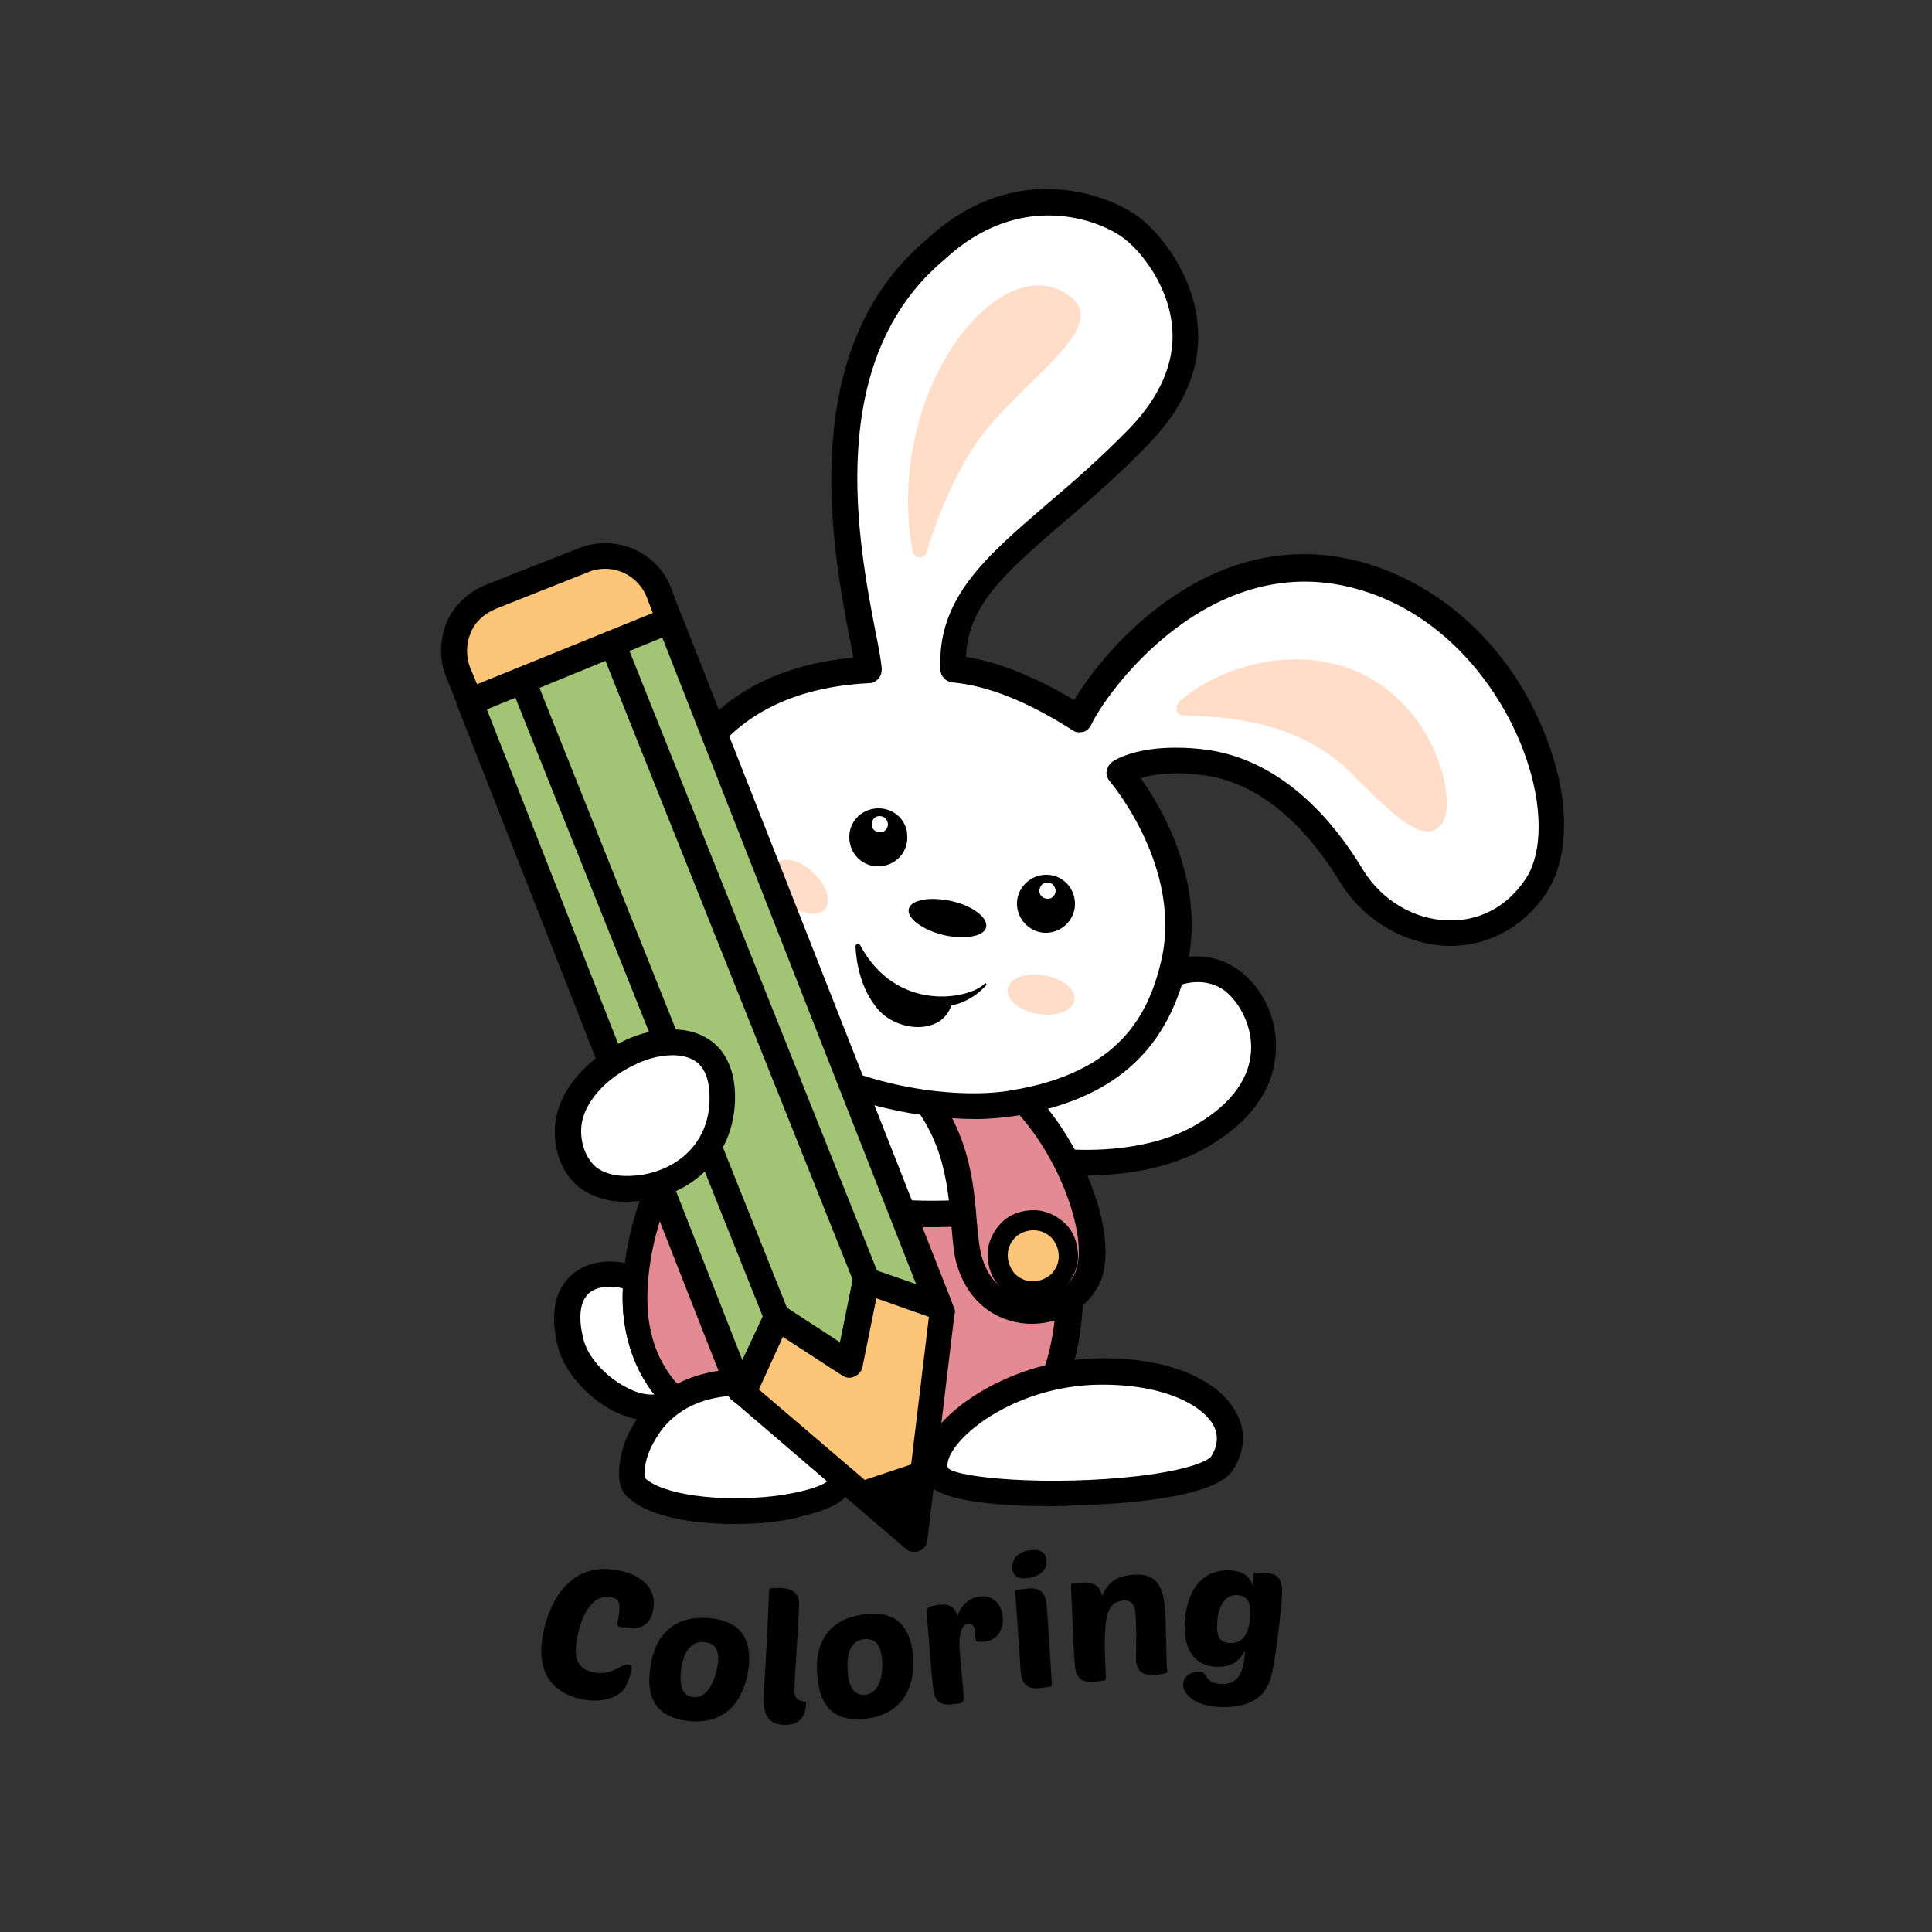 <?xml version="1.0" encoding="utf-8"?>
<!-- Generator: Adobe Illustrator 22.0.1, SVG Export Plug-In . SVG Version: 6.00 Build 0)  -->
<svg version="1.1" xmlns="http://www.w3.org/2000/svg" xmlns:xlink="http://www.w3.org/1999/xlink" x="0px" y="0px"
	 viewBox="0 0 250 250" style="enable-background:new 0 0 250 250;" xml:space="preserve">
<rect x="0" y="0" width="250" height="250" fill="#333333" stroke="none"/>
<style type="text/css">
	.st0{fill:#FFFFFF;}
	.st1{fill:#E48A92;}
	.st2{fill:#FDC578;}
	.st3{fill:#FFDDC9;}
	.st4{fill:#A1C575;}
</style>
<g id="Layer_6">
</g>
<g id="Layer_5">
</g>
<g id="Layer_4">
</g>
<g id="Layer_3">
</g>
<g id="Layer_2">
	<g>
		<g>
			<path d="M81.4,215.4c0.3,0.1,0.4,0.3,0.3,0.8c-0.1,0.5-0.4,1.2-0.7,2c-0.5,1-2.4,2.3-5.6,1.7c-3.2-0.6-6.3-2.9-5.1-8.6
				c0.6-3.1,2.9-9.4,9.7-8.1c3.7,0.7,5,2.9,4.5,5.2c-0.4,2-1.8,2.6-3.9,2.2c-0.7-0.1-0.7-0.2-0.7-0.6c0.4-2.1,0.5-3.1-0.8-3.3
				c-2.9-0.6-4.1,3.4-4.4,5.2c-0.6,2.9,0.2,4.1,2.1,4.5C79.3,216.9,80.4,215.2,81.4,215.4z"/>
			<path d="M84.1,216.2c0.4-3.8,2.4-7.3,7.8-6.8c3.9,0.4,5.3,2.6,5,6.1c-0.3,3-1.9,7.8-7.8,7.2C84.7,222.2,83.7,219.5,84.1,216.2z
				 M88.1,216.4c-0.2,2.1,0.4,3.1,1.6,3.2c2.2,0.2,3-2.9,3.2-4.4c0.2-1.5-0.3-2.6-1.7-2.7C88.8,212.2,88.2,215,88.1,216.4z"/>
			<path d="M98.8,219.9c0-1.2,0.3-3.6,0.7-13.7c0-0.4,0-0.5,0.1-0.6c0.1-0.1,0.2-0.1,0.4-0.1l0.9,0c1.9,0,2.5,0.9,2.5,2
				c0,1.9-0.6,9.5-0.6,11.3c0,1.6,1.4,1.2,1.5,1.5c0,1.4-0.5,2.9-2.7,2.9C99.7,223.2,98.8,222.2,98.8,219.9z"/>
			<path d="M105.8,217.2c-0.5-3.8,0.8-7.7,6.1-8.3c3.9-0.5,5.7,1.4,6.2,4.8c0.4,3-0.2,8-6.1,8.7
				C107.7,222.9,106.1,220.5,105.8,217.2z M109.7,216.5c0.2,2.1,1,2.9,2.3,2.8c2.2-0.3,2.3-3.5,2.1-4.9c-0.2-1.5-0.8-2.4-2.2-2.3
				C109.5,212.3,109.6,215.1,109.7,216.5z"/>
			<path d="M126.3,212.3c-0.1-0.4-0.1-0.7-0.1-1.1c-0.1-0.7-0.3-1.1-0.9-1.1c-0.9,0.1-1.3,1.4-1.1,3.7c0.2,2,0.5,5.5,0.5,6
				c0,0.3-0.2,0.5-0.4,0.6l-0.8,0.1c-1.9,0.3-2.5-0.4-2.7-1.8c-0.2-1-0.3-3.1-0.9-10c0-0.4,0.1-0.7,0.4-0.8l0.9-0.2
				c1.8-0.3,2.4,0.4,2.7,1.4c0.5-1.6,1.8-2.4,2.8-2.5c1.2-0.2,2.7,0.4,3,2.3c0.3,1.7-0.5,3.3-2.2,3.5
				C127,212.5,126.3,212.5,126.3,212.3z"/>
			<path d="M133.3,200.6c1.3-0.2,2,0.3,2.1,1.2c0.2,1.1-0.6,2.1-2.3,2.4c-1.2,0.2-2-0.2-2.1-1.2
				C130.9,201.7,131.7,200.8,133.3,200.6z M134.8,218.4c-1.9,0.3-2.5-0.5-2.7-1.9c-0.1-1-0.2-3.1-0.7-10.1c0-0.4,0-0.5,0-0.6
				c0.1-0.1,0.2-0.1,0.4-0.1l0.9-0.1c1.9-0.3,2.5,0.5,2.7,1.8c0.1,0.9,0.3,3.6,0.7,10.4c0,0.4-0.1,0.5-0.5,0.5L134.8,218.4z"/>
			<path d="M146.9,208.5c-0.1-0.8-0.5-1.5-1.6-1.4c-2.2,0.3-2.6,2.1-2.2,9.9c0,0.4-0.1,0.5-0.5,0.5l-0.8,0.1
				c-1.9,0.2-2.5-0.5-2.7-1.9c-0.1-1-0.2-3.1-0.5-10.1c0-0.4,0-0.5,0-0.6c0.1-0.1,0.2-0.1,0.4-0.1l0.9-0.1c1.9-0.2,2.5,0.7,2.7,1.7
				c0.8-1.8,1.9-2.5,3.7-2.7c2.6-0.3,4,0.6,4.4,3.8c0.2,1.5,0.2,7.4,0.3,8.2c0.1,0.7,0,0.7-0.5,0.8l-0.8,0.1c-2,0.2-2.5-0.5-2.7-1.8
				C147,213.6,147.1,210.1,146.9,208.5z"/>
			<path d="M157.5,215.7c-2.6-0.1-4.3-1.8-4.2-5.5c0.1-3,1.3-7.1,5.8-7c1.9,0.1,2.7,0.9,3,2c0,0,0.1-1.3,0.1-1.5
				c0-0.2,0.1-0.2,0.3-0.2l1.1,0c1.6,0.1,2.3,0.6,2.3,2.5c0,0.8-0.6,7.7-1.4,10.9c-0.5,2.1-2.1,4.1-6.5,4c-3.3-0.1-4.9-1.6-4.9-2.9
				c0-1.2,1.2-1.7,2.1-1.7c1.1,0,0.6,1.6,2.9,1.6c2.1,0.1,2.9-1.5,3-4.3C160.3,215.1,159.2,215.7,157.5,215.7z M161.8,209.1
				c0.1-1.9-0.5-2.6-1.7-2.7c-2.3-0.1-2.6,2.9-2.6,3.8c-0.1,1.6,0.4,2.4,1.7,2.4C161.4,212.7,161.7,210.3,161.8,209.1z"/>
		</g>
		<g>
			<g>
				<path class="st0" d="M131.6,139.4c3.4,1.8,11.4-5.7,14.3-9.3c2.9-3.6,8.5-6.5,13.1-3.6c4.6,2.9,8.5,13.2-3.2,20.2
					c-8,4.8-19,3.5-19,3.5L131.6,139.4z"/>
				<path d="M140.5,152.1c-2.2,0-3.6-0.2-3.8-0.2c-0.6-0.1-1.1-0.4-1.3-0.9l-5.3-10.8c-0.3-0.6-0.2-1.4,0.3-1.9
					c0.5-0.5,1.3-0.6,1.9-0.3c1.8,0.9,8.4-4.2,12.2-8.8c3.7-4.5,10.1-7.3,15.3-4c2.7,1.7,5.4,5.5,5.3,10.3c0,3.5-1.5,8.5-8.5,12.7
					C151.2,151.5,144.6,152.1,140.5,152.1z M138,148.7c2.7,0.2,10.9,0.4,17-3.3c4.5-2.7,6.9-6.1,6.9-9.9c0-3.3-1.9-6.3-3.7-7.5
					c-4-2.5-8.7,0.6-11,3.3c-0.1,0.1-7.2,8.5-12.9,9.9L138,148.7z"/>
			</g>
			<g>
				<path class="st0" d="M85.6,167.9c-3.1-4.1-14.5-5.6-11.7,5.9c1.1,4.7,7.9,9.9,12.6,8C91.2,180,85.6,167.9,85.6,167.9z"/>
				<path d="M84.4,183.9c-1.6,0-3.3-0.5-5-1.3c-3.5-1.8-6.4-5.2-7.2-8.3c-1.7-6.8,1.3-9.3,3.2-10.3c3.9-1.9,9.3,0,11.5,2.9
					c0.1,0.1,0.1,0.2,0.2,0.3c0.4,0.9,4.2,9.4,2.4,13.7c-0.5,1.2-1.3,2-2.5,2.5C86.3,183.7,85.4,183.9,84.4,183.9z M78.9,166.5
					c-0.7,0-1.4,0.1-2,0.4c-2.2,1-2,4.1-1.4,6.4c0.5,2.2,2.8,4.8,5.5,6.2c1.8,1,3.6,1.2,4.9,0.7c0.2-0.1,0.4-0.2,0.6-0.6
					c0.9-2.1-0.8-7.6-2.3-10.9C83.1,167.5,80.9,166.5,78.9,166.5z"/>
			</g>
			<g>
				<path class="st0" d="M124.1,137.3c9.4,2.4,20,27.8,10.8,44.8c-4.4,5.6-12.2,7.4-31.3,5.4c-18.9-1.9-21.1-13.3-21.4-18.3
					c-0.5-9.3,4-20.8,9.5-25.2C102,135.8,124.1,137.3,124.1,137.3z"/>
				<path d="M116.2,189.9c-3.6,0-7.9-0.3-12.7-0.8c-19.1-1.9-22.5-13.3-22.9-19.9c-0.5-9.6,4.2-21.8,10.1-26.5
					c10.6-8.5,32.6-7.2,33.5-7.1c0.1,0,0.2,0,0.3,0c4.2,1.1,8.6,5.9,11.7,12.9c4.1,9.2,6.2,23.1,0.2,34.3c0,0.1-0.1,0.2-0.2,0.2
					C132.5,187.8,126.6,189.9,116.2,189.9z M120.2,138.8c-6.6,0-20.3,0.7-27.4,6.5c-5.2,4.1-9.3,15.2-8.9,23.8
					c0.3,6.8,4.1,15.1,19.9,16.7c19.9,2,26.2-0.3,29.7-4.7c5.4-10.2,3.2-23.1-0.3-31.2c-2.6-5.9-6.1-10.1-9.3-11
					C123.4,138.9,122.1,138.8,120.2,138.8z"/>
			</g>
			<g>
				<path class="st1" d="M87.8,148.5c-3.5,5.5-6,13.7-5.6,20.6c0.3,5,2.5,16.4,21.4,18.3c19.1,1.9,26.9,0.1,31.3-5.4
					c4.4-8.2,4.3-18.4,1.9-27C136.2,155,114,162.8,87.8,148.5z"/>
				<path d="M116.2,189.9c-3.6,0-7.9-0.3-12.7-0.8c-19.1-1.9-22.5-13.3-22.9-19.9c-0.3-7,2-15.5,5.9-21.6c0.5-0.7,1.4-1,2.2-0.6
					c20.2,11,38.1,8.8,47,6.5c0.7-0.2,0.9-0.2,1.3-0.2c0.7,0.1,1.2,0.6,1.4,1.2c2.9,10.3,2.2,20.5-2,28.2c0,0.1-0.1,0.2-0.2,0.2
					C132.5,187.8,126.6,189.9,116.2,189.9z M88.4,150.8c-3,5.4-4.9,12.6-4.6,18.3c0.3,6.8,4.1,15.1,19.9,16.7
					c19.9,2,26.2-0.3,29.7-4.7c3.5-6.5,4.2-15.2,2.1-24C126.1,159.3,108.4,161.1,88.4,150.8z"/>
			</g>
			<g>
				<path class="st0" d="M82.2,192.4c-1.7-1.7,0.4-13,12.8-13.5c10.5-0.4,15.4,8.2,13.7,13.1C107.4,195.9,87.2,197.3,82.2,192.4z"/>
				<path d="M95,197.2c-5.6,0-11.3-1-13.9-3.6l0,0c-1.5-1.4-1.1-4.6-0.2-7.1c1-2.6,4.5-8.8,14-9.3c5.5-0.2,10.4,1.9,13.3,5.8
					c2.2,3,3,6.6,2,9.5c-0.6,1.6-2.6,2.8-6.1,3.6C101.6,196.9,98.3,197.2,95,197.2z M83.5,191.3c2.3,2.1,9.5,3.1,16.6,2.3
					c4.7-0.6,6.8-1.6,7.1-2.1c0.6-1.8,0-4.3-1.5-6.4c-2.3-3-6.1-4.7-10.5-4.5c-5.9,0.2-8.9,3.1-10.3,5.5
					C83.3,188.6,83.3,190.8,83.5,191.3z M83.5,191.4L83.5,191.4L83.5,191.4z M83.4,191.3C83.4,191.3,83.4,191.3,83.4,191.3
					C83.4,191.3,83.4,191.3,83.4,191.3L83.4,191.3z"/>
			</g>
			<g>
				<path class="st0" d="M121.4,191c-2.6-3.5,7-12.9,20-13.4c13-0.5,20.7,5.9,16.7,11.9C155.1,193.9,123.9,194.5,121.4,191z"/>
				<path d="M136.1,194.9c-5.5,0-14.3-0.4-16.1-3v0c-0.6-0.8-1.3-2.4-0.1-5c2.4-5,11.3-10.7,21.4-11.1c8.8-0.4,16.1,2.3,18.6,6.9
					c1.4,2.4,1.2,5.1-0.4,7.6c-2.5,3.7-15.4,4.4-20.8,4.5C137.9,194.9,137.1,194.9,136.1,194.9z M122.7,190c1.5,1.3,13.3,2.3,24.6,1
					c8.3-1,9.4-2.5,9.4-2.5c0.9-1.4,1-2.8,0.3-4.1c-1.6-2.8-7-5.5-15.6-5.2c-9.4,0.4-16.8,5.6-18.5,9.2
					C122.6,189.1,122.5,189.7,122.7,190z M122.7,190L122.7,190L122.7,190z"/>
			</g>
			<g>
				<g>
					<path class="st1" d="M116.5,138.8c9.7,8.8,7.3,19.4,8.9,24.6c2.7,8.9,13.6,7.3,15.4,1.4c1.8-5.9-3.1-18-10.5-24.2
						C124.5,135.6,116.5,138.8,116.5,138.8z"/>
					<path d="M133.5,171.3C133.5,171.3,133.5,171.3,133.5,171.3c-3.6,0-7.9-2-9.6-7.4c-0.5-1.5-0.6-3.3-0.8-5.4
						c-0.5-5.5-1-12.4-7.6-18.4c-0.4-0.4-0.6-1-0.5-1.5c0.1-0.6,0.5-1,1-1.3c0.4-0.1,9-3.5,15.6,2c7.6,6.4,13.1,19.3,11,26
						C141.4,168.8,137.7,171.3,133.5,171.3z M119.8,139.7c5.6,6.4,6.2,13.3,6.6,18.4c0.2,1.9,0.3,3.5,0.7,4.7c1.4,4.6,5,5.1,6.4,5.1
						c2.7,0,5.2-1.5,5.8-3.7c1.5-4.9-2.9-16.5-9.9-22.4C126.2,139.2,122.3,139.3,119.8,139.7z"/>
				</g>
				<g>
					<path class="st2" d="M138.2,162.6c-0.1,2.5-2.2,4.5-4.7,4.4c-2.5-0.1-4.5-2.2-4.4-4.7c0.1-2.5,2.2-4.5,4.7-4.4
						C136.3,158,138.3,160.1,138.2,162.6z"/>
					<path d="M133.7,168.3c-0.1,0-0.1,0-0.2,0c-1.5,0-3-0.7-4.1-1.8c-1.1-1.1-1.6-2.6-1.6-4.2c0-1.5,0.7-3,1.8-4.1
						c1.1-1.1,2.6-1.6,4.2-1.6c1.5,0,3,0.7,4.1,1.8c1.1,1.1,1.6,2.6,1.6,4.2c0,1.5-0.7,3-1.8,4C136.6,167.7,135.2,168.3,133.7,168.3
						z M133.7,159.2c-0.8,0-1.7,0.3-2.3,0.9c-0.6,0.6-1,1.4-1,2.3c0,0.9,0.3,1.7,0.9,2.4c0.6,0.6,1.4,1,2.3,1c0.9,0,1.7-0.3,2.4-0.9
						c0.6-0.6,1-1.4,1-2.3s-0.3-1.7-0.9-2.4c-0.6-0.6-1.4-1-2.3-1C133.7,159.2,133.7,159.2,133.7,159.2z"/>
				</g>
			</g>
			<g>
				<path class="st0" d="M86.3,109.6c-0.2-5.1,3.8-21.9,26-23c-0.7-7.1-10.5-38.3,8.6-54.3c11-10.2,22.3-5.3,25.5-2.8
					c3.4,2.7,13.1,14.3,0.9,27c-12.9,13.3-24.7,18.1-24,30.1c3,0.3,8.3,1.4,16.3,6.5c2.3-5.2,16.7-24.3,36.7-18.4
					c20.1,5.9,28.7,30.9,22.3,40.2c-6.4,9.3-18.7,6.8-23.7-1.4c-5-8.2-11.5-13.8-19.2-14.8c-7.6-0.9-10.9,1.3-10.9,1.3
					s10.2,11.8,6.9,25c-2,8.3-7,15.5-20.8,17.7C119.5,144.7,87.5,139.5,86.3,109.6L86.3,109.6z"/>
				<path d="M126.3,144.8c-8.2,0-20.4-2.4-29.5-9.8c-7.6-6.2-11.7-14.7-12.2-25.3c0,0,0,0,0,0c-0.2-5.9,4.1-22.6,25.8-24.6
					c-0.1-0.8-0.3-1.7-0.5-2.7c-2.1-11.1-7.1-37.1,10-51.4c11.7-10.9,24.2-5.5,27.6-2.8c2.6,2,7,7.3,7.5,14.1
					c0.4,5.4-1.8,10.5-6.5,15.3c-3.9,4-7.7,7.3-11,10.1c-7.3,6.3-12.3,10.6-12.5,17.3c4.3,0.7,9,2.6,14,5.6
					c3.9-6.6,18-23.5,37.8-17.7c10.7,3.2,19.5,11.9,23.6,23.4c2.8,7.7,2.6,15-0.4,19.4c-3,4.4-7.6,6.8-12.7,6.7
					c-5.5-0.2-10.8-3.3-13.8-8.1c-3.5-5.8-9.5-13-17.9-14c-3.9-0.5-6.5-0.1-8,0.4c2.8,3.9,8.6,13.8,5.9,24.7
					c-2.7,10.9-9.7,16.9-22.1,19C129.9,144.6,128.2,144.8,126.3,144.8z M88,109.6c0.4,9.5,4.1,17.2,10.9,22.8
					c10.4,8.5,25.1,9.9,31.9,8.7c14.2-2.3,17.8-10,19.4-16.5c3-12.2-6.5-23.4-6.6-23.5c-0.3-0.4-0.5-0.8-0.4-1.3
					c0.1-0.5,0.3-0.9,0.7-1.2c0.4-0.3,4-2.6,12.1-1.6c7.7,1,14.8,6.3,20.4,15.6c2.4,3.9,6.6,6.4,11,6.5c4,0.1,7.5-1.7,9.9-5.2
					c2.4-3.4,2.4-9.7,0-16.3c-2.9-8.1-10-18-21.4-21.3c-19.4-5.7-33,13.7-34.7,17.5c-0.2,0.4-0.6,0.8-1,0.9c-0.5,0.1-1,0.1-1.4-0.2
					c-5.8-3.7-11-5.8-15.6-6.2c-0.8-0.1-1.5-0.8-1.5-1.6c-0.5-9.2,5.8-14.6,13.7-21.4c3.3-2.8,7-6,10.8-9.9
					c3.9-4.1,5.8-8.4,5.5-12.8c-0.4-5.7-4.2-10.2-6.2-11.7c-2.9-2.3-13.3-6.6-23.3,2.7c-15.7,13.1-11.1,36.8-8.9,48.2
					c0.4,2,0.7,3.6,0.8,4.7c0,0.5-0.1,0.9-0.4,1.3c-0.3,0.3-0.7,0.6-1.2,0.6C91.8,89.4,87.8,104.4,88,109.6z"/>
			</g>
			<g>
				<g>
					<path d="M127.6,120c-0.3,1.2-2.8,1.6-5.5,1c-2.8-0.7-4.8-2.2-4.5-3.4c0.3-1.2,2.8-1.6,5.5-1C125.9,117.2,127.9,118.8,127.6,120
						z"/>
				</g>
				<g>
					<g>
						<path class="st3" d="M119.9,71.5c-0.3,0.9-1.6,0.8-1.8-0.1c-3.8-20.7,11.3-39.8,20.3-33.1c5.8,4.3-7.7,11.8-12.7,20
							C122.7,63.1,120.9,68.1,119.9,71.5z"/>
					</g>
					<g>
						<path class="st3" d="M153.2,92.6c-1.1,0-1.3-1.3-0.4-2C157,87,165,83.9,173,86c12.4,3.3,15.9,17.7,13.5,20.7
							c-2.4,3.1-7.4-2.5-11.7-6.7C168.9,94.2,161.1,92.7,153.2,92.6z"/>
					</g>
					<g>
						<path d="M127.4,127.3c-2,2-11.4,3.8-16.1-5c-0.2-0.3-0.6-0.2-0.6,0.2c0.1,1.9,0.6,5.4,2.9,8.1c2.5,2.9,8.2,3.4,9.5-0.5
							c2.1-0.4,3.6-1.6,4.5-2.6C127.7,127.4,127.6,127.1,127.4,127.3z"/>
					</g>
					<g>
						<g>
							<path d="M117.4,108.2c0.1,2.1-1.5,3.8-3.6,3.9c-2.1,0.1-3.8-1.5-3.9-3.6c-0.1-2.1,1.5-3.8,3.6-3.9
								C115.6,104.5,117.4,106.1,117.4,108.2z"/>
						</g>
						<g>
							<path class="st0" d="M114.9,106.6c0,0.6-0.4,1.1-1,1.1c-0.6,0-1.1-0.4-1.1-1c0-0.6,0.4-1.1,1-1.1
								C114.4,105.6,114.8,106,114.9,106.6z"/>
						</g>
					</g>
					<g>
						<g>
							<path d="M139.1,116.8c0.1,2-1.5,3.8-3.6,3.9c-2,0.1-3.8-1.5-3.9-3.6c-0.1-2,1.5-3.8,3.6-3.9
								C137.3,113.1,139,114.7,139.1,116.8z"/>
						</g>
						<g>
							<path class="st0" d="M136.6,115.2c0,0.6-0.4,1.1-1,1.1c-0.6,0-1.1-0.4-1.1-1c0-0.6,0.4-1.1,1-1.1
								C136,114.1,136.5,114.6,136.6,115.2z"/>
						</g>
					</g>
				</g>
			</g>
			<g>
				<g>
					<g>
						<path class="st3" d="M106.7,117.7c-1,1-3.2,0.6-4.9-1.1c-1.8-1.6-2.4-3.8-1.5-4.8c1-1,3.2-0.6,4.9,1.1
							C107,114.5,107.6,116.7,106.7,117.7z"/>
					</g>
					<g>
						<path class="st3" d="M139,129.4c-0.2,1.4-2.3,2.2-4.7,1.8c-2.4-0.4-4.1-1.8-3.9-3.2c0.2-1.4,2.3-2.2,4.7-1.8
							C137.5,126.6,139.3,128,139,129.4z"/>
					</g>
				</g>
			</g>
			<g>
				<polygon class="st2" points="112.1,165.7 109.9,176.5 100.6,170.5 96.1,180.1 118.4,199.2 121.9,169.9 121.6,169 				"/>
				<g>
					<g>
						<path class="st2" d="M85.2,76.6c-1.5-3.8-5.8-5.7-9.6-4.2l-12.1,4.8c-3.8,1.5-5.7,5.8-4.2,9.6l1.6,4l25.8-10.5L85.2,76.6z"/>
						<path d="M60.9,92.5c-0.2,0-0.4,0-0.7-0.1c-0.4-0.2-0.7-0.5-0.9-0.9l-1.6-4c-0.9-2.3-0.8-4.7,0.1-7c1-2.2,2.8-3.9,5-4.8
							L75,70.9c4.7-1.8,10,0.5,11.8,5.1l1.4,3.7c0.3,0.9-0.1,1.8-0.9,2.2L61.5,92.4C61.3,92.5,61.1,92.5,60.9,92.5z M78.3,73.6
							c-0.7,0-1.4,0.1-2.1,0.4l-12.1,4.8c-1.4,0.6-2.6,1.6-3.2,3.1c-0.6,1.4-0.6,3-0.1,4.4l1,2.4l22.7-9.3l-0.8-2.1c0,0,0,0,0,0
							C82.8,75,80.6,73.6,78.3,73.6z"/>
					</g>
					<g>
						<polygon class="st4" points="86.7,80.3 60.9,90.8 95.9,179.9 96.1,180.1 100.6,170.5 109.9,176.5 112.1,165.7 121.6,169 
													"/>
						<path d="M96.1,181.8c-0.4,0-0.8-0.1-1.1-0.4l-0.3-0.2c-0.2-0.2-0.4-0.4-0.5-0.7l-35-89.1c-0.3-0.9,0.1-1.8,0.9-2.2L86,78.7
							c0.4-0.2,0.9-0.2,1.3,0c0.4,0.2,0.7,0.5,0.9,0.9l34.9,88.7c0.2,0.6,0.1,1.3-0.4,1.8c-0.5,0.5-1.1,0.6-1.8,0.4l-7.7-2.7
							l-1.8,8.9c-0.1,0.5-0.5,1-1,1.2c-0.5,0.2-1.1,0.2-1.6-0.1l-7.7-5l-3.7,7.9c-0.2,0.5-0.7,0.8-1.2,0.9
							C96.4,181.8,96.2,181.8,96.1,181.8z M63,91.8l33.1,84.3l2.9-6.3c0.2-0.4,0.6-0.8,1.1-0.9c0.5-0.1,1-0.1,1.4,0.2l7.2,4.7
							l1.7-8.4c0.1-0.5,0.4-0.9,0.8-1.1c0.4-0.2,0.9-0.3,1.4-0.1l6,2.1L85.7,82.5L63,91.8z"/>
					</g>
				</g>
				<g>
					<path d="M100.6,172.2c-0.7,0-1.3-0.4-1.6-1.1L66.1,88.8c-0.3-0.9,0.1-1.8,0.9-2.2c0.9-0.3,1.8,0.1,2.2,0.9l32.9,82.4
						c0.3,0.9-0.1,1.8-0.9,2.2C101,172.2,100.8,172.2,100.6,172.2z"/>
				</g>
				<g>
					<path d="M112.3,167.6c-0.7,0-1.3-0.4-1.6-1.1l-33-82.6c-0.3-0.9,0.1-1.8,0.9-2.2c0.9-0.3,1.8,0.1,2.2,0.9l33,82.6
						c0.3,0.9-0.1,1.8-0.9,2.2C112.7,167.6,112.5,167.6,112.3,167.6z"/>
				</g>
			</g>
			<path d="M123.5,169.3l-0.4-0.9c-0.2-0.5-0.5-0.8-1-1l-9.5-3.3c-0.5-0.2-1-0.1-1.4,0.1c-0.4,0.2-0.7,0.7-0.8,1.1l-1.7,8.4
				l-7.2-4.7c-0.4-0.3-0.9-0.3-1.4-0.2c-0.5,0.1-0.8,0.5-1.1,0.9l-4.5,9.6c-0.3,0.7-0.1,1.5,0.4,2l22.3,19.1
				c0.3,0.3,0.7,0.4,1.1,0.4c0.2,0,0.4,0,0.6-0.1c0.6-0.2,1-0.7,1.1-1.4l3.5-29.2C123.6,169.9,123.6,169.6,123.5,169.3z M101.3,173
				l7.7,5c0.5,0.3,1,0.4,1.6,0.1c0.5-0.2,0.9-0.7,1-1.2l1.8-8.9l6.8,2.4l-2.3,19.1l-6,2l-13.7-11.7L101.3,173z"/>
			<g>
				<path class="st0" d="M73.5,146.5c-0.1-4.5,3.9-8.4,7.8-10.3c3.9-2,11.8-3.1,12.2,5.1c0.3,6.4-3.8,11.1-10,12.3
					C75.8,154.9,73.5,150,73.5,146.5z"/>
				<path d="M80.9,155.5c-2.4,0-4.4-0.7-6-1.9c-2.8-2.3-3.1-5.7-3.1-7c0,0,0,0,0,0c-0.1-5.5,4.6-9.8,8.7-11.8
					c3.1-1.6,7.7-2.4,10.9-0.5c1.6,0.9,3.5,2.9,3.7,7c0.3,7.1-4.2,12.7-11.4,14C82.7,155.4,81.8,155.5,80.9,155.5z M75.2,146.5
					c0,0.7,0.2,3,1.9,4.5c1.4,1.1,3.4,1.4,6.1,1c5.5-1,8.9-5.1,8.6-10.5c-0.1-2.2-0.8-3.6-2-4.3c-2-1.2-5.4-0.6-7.7,0.6
					C78.6,139.4,75.1,142.8,75.2,146.5L75.2,146.5z"/>
			</g>
		</g>
	</g>
</g>
<g id="Layer_1">
</g>
</svg>

